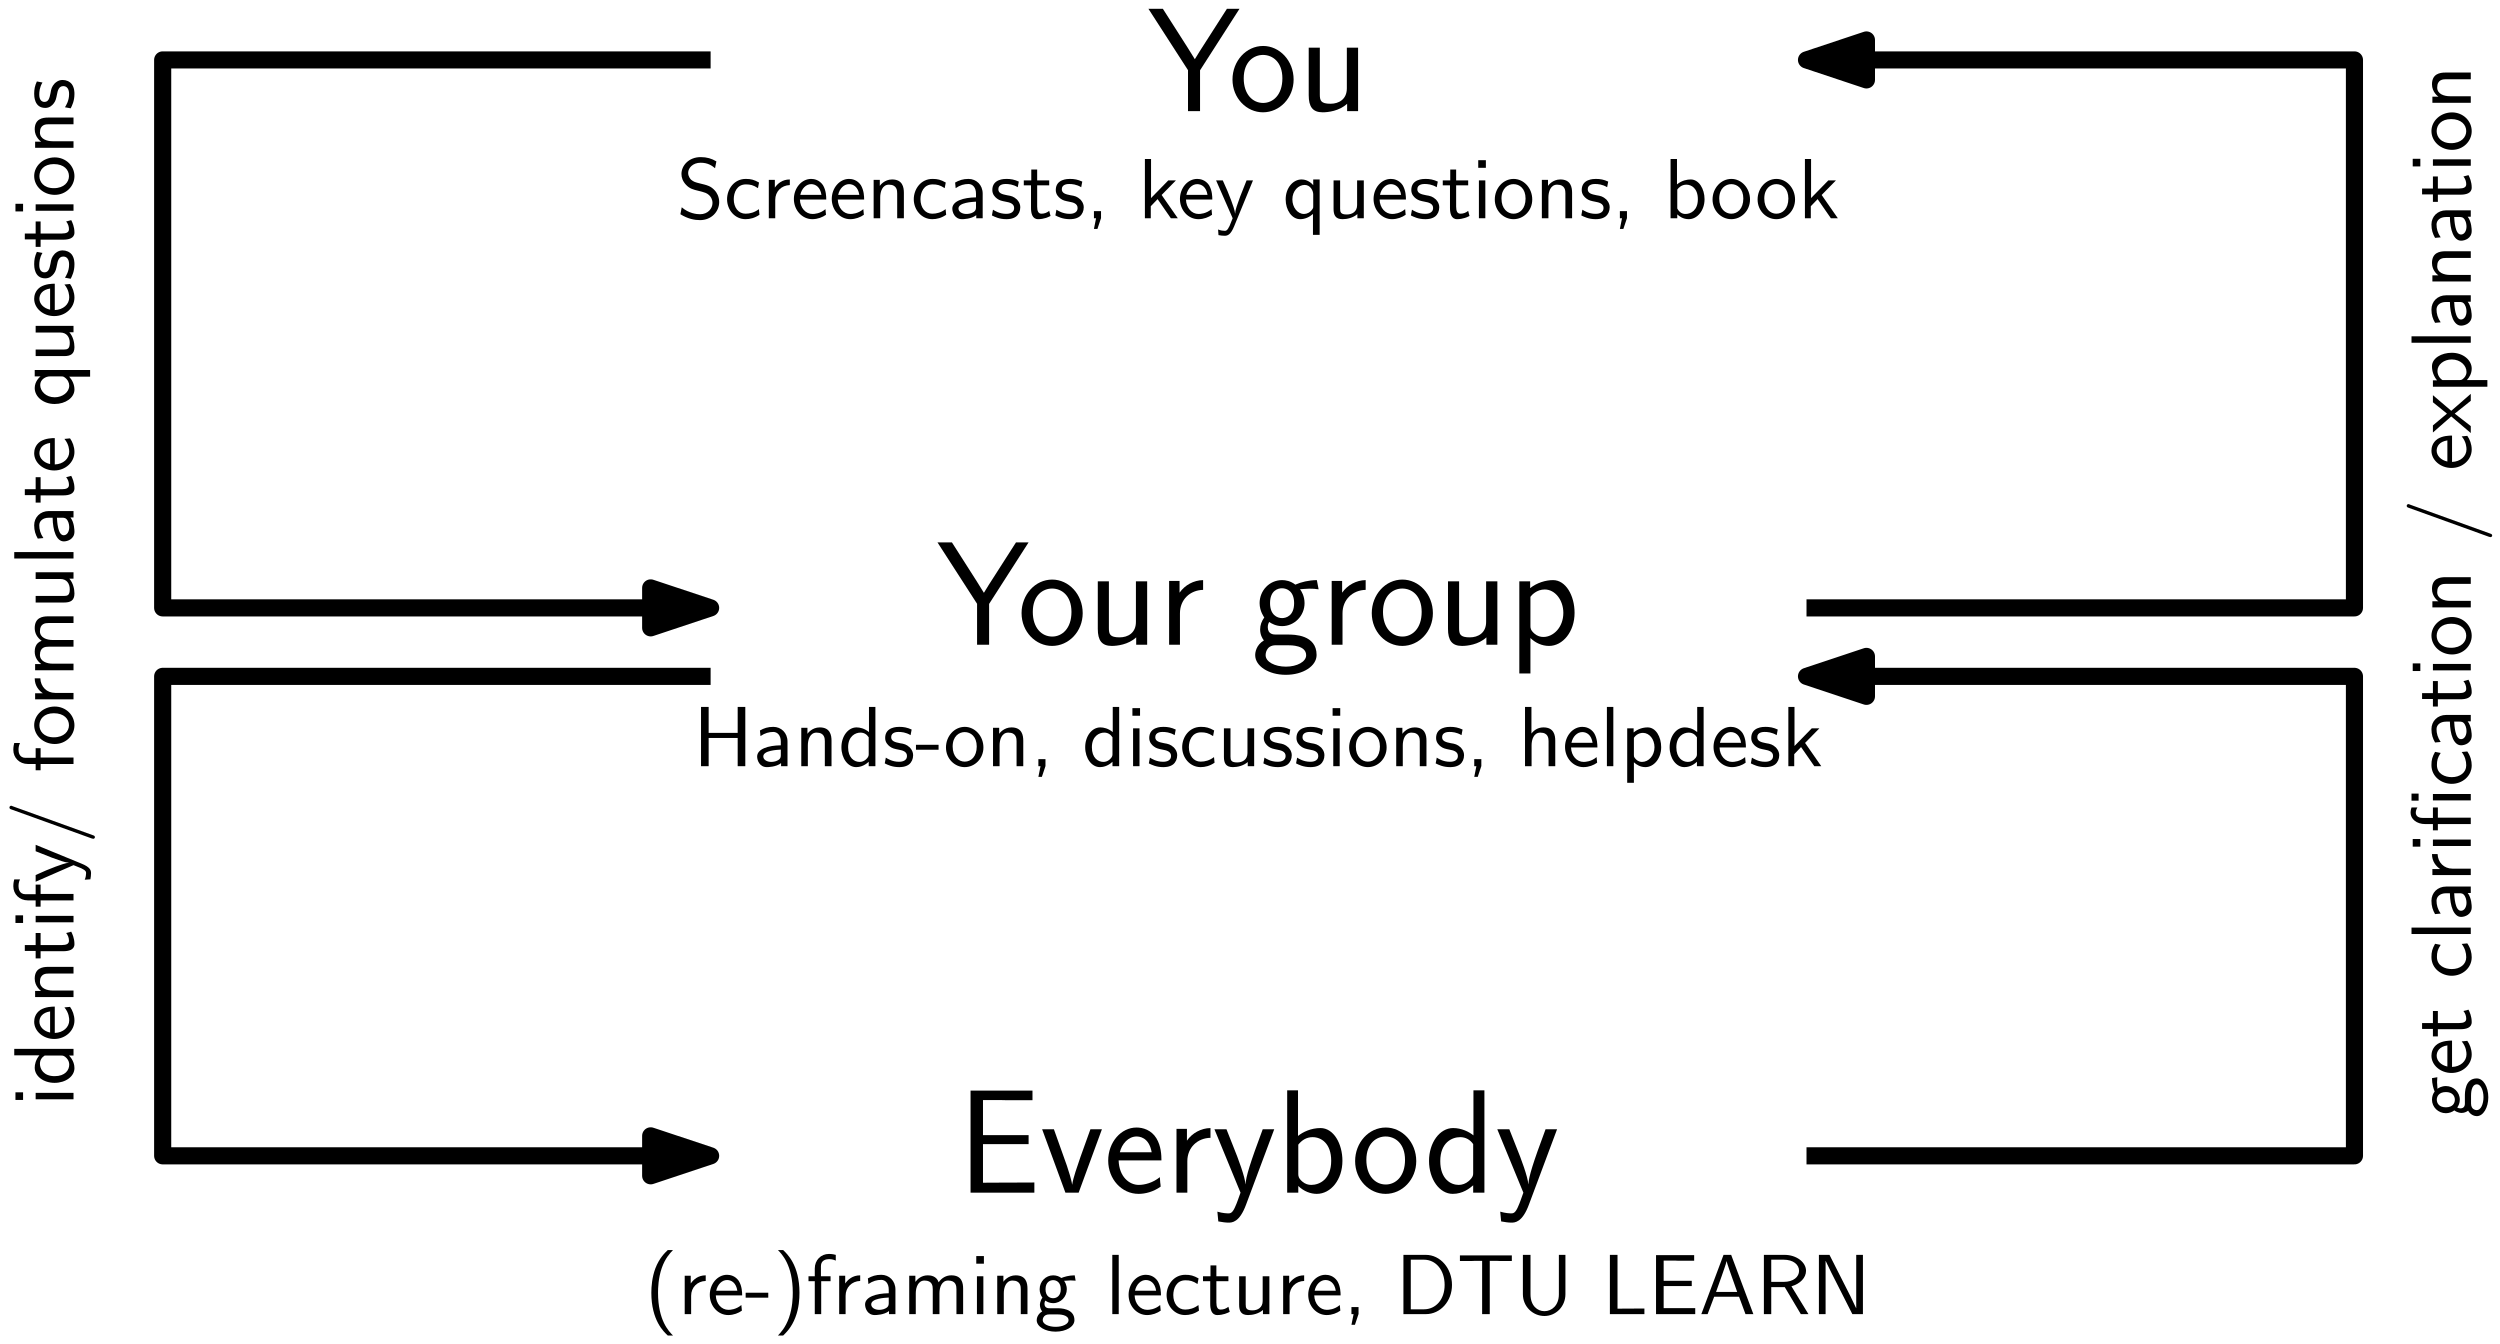 <?xml version="1.0" encoding="UTF-8"?>
<svg xmlns="http://www.w3.org/2000/svg" xmlns:xlink="http://www.w3.org/1999/xlink" width="292pt" height="157pt" viewBox="0 0 292 157" version="1.1">
<defs>
<g>
<symbol overflow="visible" id="glyph0-0">
<path style="stroke:none;" d=""/>
</symbol>
<symbol overflow="visible" id="glyph0-1">
<path style="stroke:none;" d="M 10.688 -11.953 L 9.219 -11.953 L 6.547 -7.781 C 6.344 -7.453 5.75 -6.562 5.469 -6.062 L 4.625 -7.422 L 1.734 -11.953 L 0.047 -11.953 L 4.672 -4.781 L 4.672 0 L 6.078 0 L 6.078 -4.766 Z M 10.688 -11.953 "/>
</symbol>
<symbol overflow="visible" id="glyph0-2">
<path style="stroke:none;" d="M 7.609 -3.688 C 7.609 -5.891 5.969 -7.609 4.047 -7.609 C 2.062 -7.609 0.469 -5.844 0.469 -3.688 C 0.469 -1.5 2.125 0.141 4.031 0.141 C 5.984 0.141 7.609 -1.547 7.609 -3.688 Z M 4.047 -0.953 C 2.828 -0.953 1.781 -1.953 1.781 -3.828 C 1.781 -5.812 3 -6.562 4.031 -6.562 C 5.141 -6.562 6.297 -5.75 6.297 -3.828 C 6.297 -1.875 5.188 -0.953 4.047 -0.953 Z M 4.047 -0.953 "/>
</symbol>
<symbol overflow="visible" id="glyph0-3">
<path style="stroke:none;" d="M 7.047 -7.406 L 5.734 -7.406 L 5.734 -2.656 C 5.734 -1.375 4.797 -0.859 3.828 -0.859 C 2.688 -0.859 2.578 -1.234 2.578 -1.953 L 2.578 -7.406 L 1.281 -7.406 L 1.281 -1.859 C 1.281 -0.516 1.734 0.141 2.922 0.141 C 3.516 0.141 4.844 0 5.766 -0.859 L 5.766 0 L 7.047 0 Z M 7.047 -7.406 "/>
</symbol>
<symbol overflow="visible" id="glyph0-4">
<path style="stroke:none;" d="M 2.562 -3.672 C 2.562 -5.281 3.75 -6.375 5.266 -6.406 L 5.266 -7.547 C 4.172 -7.531 3.141 -6.969 2.516 -6.078 L 2.516 -7.453 L 1.297 -7.453 L 1.297 0 L 2.562 0 Z M 2.562 -3.672 "/>
</symbol>
<symbol overflow="visible" id="glyph0-5">
<path style="stroke:none;" d="M 7.656 -7.547 C 6.688 -7.531 5.844 -7.328 5.141 -7.016 C 4.578 -7.453 4 -7.547 3.594 -7.547 C 2.094 -7.547 0.969 -6.297 0.969 -4.859 C 0.969 -3.922 1.484 -3.219 1.516 -3.188 C 1.203 -2.75 1.031 -2.297 1.031 -1.781 C 1.031 -1.172 1.281 -0.734 1.469 -0.5 C 0.562 0.047 0.453 0.891 0.453 1.219 C 0.453 2.484 2.016 3.516 4.031 3.516 C 6.062 3.516 7.625 2.484 7.625 1.203 C 7.625 -1.172 5 -1.188 4.266 -1.188 L 2.875 -1.188 C 2.625 -1.188 1.922 -1.188 1.922 -2.062 C 1.922 -2.406 2.078 -2.641 2.094 -2.656 C 2.359 -2.469 2.891 -2.172 3.594 -2.172 C 5.031 -2.172 6.219 -3.375 6.219 -4.859 C 6.219 -5.688 5.844 -6.281 5.688 -6.484 L 5.734 -6.484 C 5.781 -6.484 6.516 -6.547 6.766 -6.547 C 7.312 -6.547 7.375 -6.531 7.859 -6.469 Z M 3.594 -3.109 C 3.016 -3.109 2.188 -3.484 2.188 -4.859 C 2.188 -6.359 3.141 -6.594 3.578 -6.594 C 4.172 -6.594 5 -6.234 5 -4.859 C 5 -3.359 4.047 -3.109 3.594 -3.109 Z M 4.25 0.062 C 4.672 0.062 6.406 0.062 6.406 1.234 C 6.406 1.984 5.344 2.562 4.047 2.562 C 2.734 2.562 1.672 2 1.672 1.219 C 1.672 1.141 1.672 0.062 2.859 0.062 Z M 4.25 0.062 "/>
</symbol>
<symbol overflow="visible" id="glyph0-6">
<path style="stroke:none;" d="M 2.594 -0.781 C 3.172 -0.219 3.938 0.141 4.766 0.141 C 6.375 0.141 7.75 -1.516 7.75 -3.719 C 7.75 -5.75 6.719 -7.547 5.234 -7.547 C 4.375 -7.547 3.344 -7.234 2.562 -6.609 L 2.562 -7.406 L 1.297 -7.406 L 1.297 3.359 L 2.594 3.359 Z M 2.594 -5.594 C 2.734 -5.797 3.328 -6.453 4.266 -6.453 C 5.469 -6.453 6.438 -5.219 6.438 -3.719 C 6.438 -2.016 5.266 -0.906 4.109 -0.906 C 3.766 -0.906 3.406 -1 3.062 -1.297 C 2.594 -1.703 2.594 -1.969 2.594 -2.203 Z M 2.594 -5.594 "/>
</symbol>
<symbol overflow="visible" id="glyph0-7">
<path style="stroke:none;" d="M 5.266 -1.172 C 3.891 -1.172 3.266 -1.172 2.969 -1.156 L 2.969 -5.672 L 8.297 -5.672 L 8.297 -6.719 L 2.969 -6.719 L 2.969 -10.812 L 5.188 -10.812 C 5.391 -10.812 5.594 -10.797 5.797 -10.797 L 8.75 -10.797 L 8.75 -11.922 L 1.516 -11.922 L 1.516 0 L 8.969 0 L 8.969 -1.188 Z M 5.266 -1.172 "/>
</symbol>
<symbol overflow="visible" id="glyph0-8">
<path style="stroke:none;" d="M 7.203 -7.406 L 5.859 -7.406 L 4.703 -4.188 C 4.344 -3.141 3.828 -1.688 3.734 -0.953 L 3.719 -0.953 C 3.688 -1.25 3.547 -1.703 3.469 -2.016 C 3.359 -2.391 3.219 -2.844 3.109 -3.156 L 1.594 -7.406 L 0.219 -7.406 L 2.938 0 L 4.484 0 Z M 7.203 -7.406 "/>
</symbol>
<symbol overflow="visible" id="glyph0-9">
<path style="stroke:none;" d="M 6.734 -3.766 C 6.734 -4.344 6.703 -5.438 6.141 -6.359 C 5.547 -7.328 4.562 -7.609 3.828 -7.609 C 2.031 -7.609 0.516 -5.922 0.516 -3.734 C 0.516 -1.594 2.078 0.141 4.062 0.141 C 4.844 0.141 5.781 -0.094 6.641 -0.703 C 6.641 -0.781 6.609 -1.156 6.594 -1.172 C 6.594 -1.203 6.547 -1.734 6.547 -1.812 C 5.719 -1.141 4.766 -0.906 4.078 -0.906 C 2.984 -0.906 1.797 -1.844 1.734 -3.766 Z M 1.875 -4.719 C 2.094 -5.672 2.859 -6.562 3.828 -6.562 C 4.078 -6.562 5.281 -6.531 5.594 -4.719 Z M 1.875 -4.719 "/>
</symbol>
<symbol overflow="visible" id="glyph0-10">
<path style="stroke:none;" d="M 7.203 -7.406 L 5.859 -7.406 C 4.391 -3.469 3.891 -1.859 3.859 -1 L 3.844 -1 C 3.781 -1.844 3.031 -3.906 2.422 -5.391 L 1.625 -7.406 L 0.219 -7.406 L 3.266 0 C 3.078 0.516 2.812 1.297 2.719 1.469 C 2.344 2.422 2.078 2.422 1.812 2.422 C 1.734 2.422 1.188 2.406 0.562 2.219 L 0.672 3.359 C 1.109 3.438 1.531 3.5 1.844 3.5 C 2.266 3.5 3.141 3.5 3.922 1.375 Z M 7.203 -7.406 "/>
</symbol>
<symbol overflow="visible" id="glyph0-11">
<path style="stroke:none;" d="M 2.562 -11.953 L 1.297 -11.953 L 1.297 0 L 2.594 0 L 2.594 -0.781 C 3.25 -0.141 4.047 0.141 4.75 0.141 C 6.406 0.141 7.75 -1.531 7.75 -3.719 C 7.75 -5.719 6.719 -7.547 5.188 -7.547 C 4.094 -7.547 3.141 -7.094 2.562 -6.625 Z M 2.594 -5.609 C 2.984 -6.094 3.516 -6.484 4.266 -6.484 C 5.281 -6.484 6.438 -5.75 6.438 -3.719 C 6.438 -1.547 5.062 -0.906 4.109 -0.906 C 3.766 -0.906 3.406 -1 3.062 -1.297 C 2.594 -1.703 2.594 -1.969 2.594 -2.203 Z M 2.594 -5.609 "/>
</symbol>
<symbol overflow="visible" id="glyph0-12">
<path style="stroke:none;" d="M 7.031 -11.953 L 5.75 -11.953 L 5.75 -6.688 C 5.219 -7.125 4.344 -7.547 3.375 -7.547 C 1.812 -7.547 0.562 -5.844 0.562 -3.703 C 0.562 -1.562 1.797 0.141 3.328 0.141 C 4.516 0.141 5.297 -0.5 5.719 -0.859 L 5.719 0 L 7.031 0 Z M 5.719 -2.312 C 5.719 -2.062 5.719 -1.812 5.188 -1.344 C 4.844 -1.047 4.422 -0.906 4.031 -0.906 C 3.094 -0.906 1.875 -1.594 1.875 -3.688 C 1.875 -5.859 3.25 -6.484 4.203 -6.484 C 4.844 -6.484 5.359 -6.188 5.719 -5.672 Z M 5.719 -2.312 "/>
</symbol>
<symbol overflow="visible" id="glyph1-0">
<path style="stroke:none;" d=""/>
</symbol>
<symbol overflow="visible" id="glyph1-1">
<path style="stroke:none;" d="M 4.641 -6.641 C 4.094 -6.969 3.531 -7.141 2.812 -7.141 C 1.422 -7.141 0.562 -6.156 0.562 -5.172 C 0.562 -4.75 0.703 -4.328 1.094 -3.906 C 1.516 -3.453 1.953 -3.344 2.547 -3.203 C 3.391 -2.984 3.484 -2.953 3.766 -2.719 C 3.969 -2.547 4.188 -2.219 4.188 -1.781 C 4.188 -1.125 3.641 -0.469 2.734 -0.469 C 2.328 -0.469 1.422 -0.562 0.594 -1.281 L 0.438 -0.469 C 1.312 0.078 2.109 0.219 2.734 0.219 C 4.062 0.219 4.969 -0.781 4.969 -1.891 C 4.969 -2.531 4.672 -3.016 4.453 -3.25 C 3.984 -3.75 3.656 -3.844 2.734 -4.062 C 2.156 -4.203 2 -4.25 1.688 -4.5 C 1.625 -4.562 1.344 -4.859 1.344 -5.297 C 1.344 -5.875 1.891 -6.484 2.797 -6.484 C 3.641 -6.484 4.109 -6.156 4.484 -5.844 Z M 4.641 -6.641 "/>
</symbol>
<symbol overflow="visible" id="glyph1-2">
<path style="stroke:none;" d="M 4.094 -4.172 C 3.5 -4.5 3.156 -4.594 2.547 -4.594 C 1.172 -4.594 0.359 -3.391 0.359 -2.219 C 0.359 -0.984 1.266 0.109 2.516 0.109 C 3.047 0.109 3.594 -0.031 4.141 -0.406 L 4.078 -1.062 C 3.562 -0.672 3.031 -0.531 2.516 -0.531 C 1.688 -0.531 1.141 -1.25 1.141 -2.219 C 1.141 -3 1.5 -3.953 2.562 -3.953 C 3.078 -3.953 3.422 -3.875 3.969 -3.516 Z M 4.094 -4.172 "/>
</symbol>
<symbol overflow="visible" id="glyph1-3">
<path style="stroke:none;" d="M 1.562 -2.141 C 1.562 -3.125 2.281 -3.844 3.266 -3.875 L 3.266 -4.531 C 2.375 -4.531 1.828 -4.031 1.516 -3.578 L 1.516 -4.484 L 0.812 -4.484 L 0.812 0 L 1.562 0 Z M 1.562 -2.141 "/>
</symbol>
<symbol overflow="visible" id="glyph1-4">
<path style="stroke:none;" d="M 4.125 -2.188 C 4.125 -2.516 4.109 -3.266 3.734 -3.875 C 3.312 -4.484 2.719 -4.594 2.359 -4.594 C 1.25 -4.594 0.344 -3.531 0.344 -2.25 C 0.344 -0.938 1.312 0.109 2.5 0.109 C 3.125 0.109 3.703 -0.125 4.094 -0.406 L 4.031 -1.062 C 3.406 -0.531 2.734 -0.5 2.516 -0.5 C 1.719 -0.5 1.078 -1.203 1.047 -2.188 Z M 1.094 -2.734 C 1.25 -3.484 1.781 -3.984 2.359 -3.984 C 2.875 -3.984 3.422 -3.656 3.562 -2.734 Z M 1.094 -2.734 "/>
</symbol>
<symbol overflow="visible" id="glyph1-5">
<path style="stroke:none;" d="M 4.344 -2.969 C 4.344 -3.625 4.188 -4.531 2.969 -4.531 C 2.078 -4.531 1.578 -3.859 1.531 -3.781 L 1.531 -4.484 L 0.812 -4.484 L 0.812 0 L 1.578 0 L 1.578 -2.438 C 1.578 -3.094 1.828 -3.922 2.594 -3.922 C 3.547 -3.922 3.562 -3.219 3.562 -2.906 L 3.562 0 L 4.344 0 Z M 4.344 -2.969 "/>
</symbol>
<symbol overflow="visible" id="glyph1-6">
<path style="stroke:none;" d="M 3.984 -2.875 C 3.984 -3.891 3.25 -4.594 2.328 -4.594 C 1.688 -4.594 1.234 -4.438 0.766 -4.172 L 0.828 -3.516 C 1.344 -3.875 1.844 -4 2.328 -4 C 2.797 -4 3.203 -3.609 3.203 -2.875 L 3.203 -2.438 C 1.703 -2.422 0.438 -2 0.438 -1.125 C 0.438 -0.703 0.703 0.109 1.578 0.109 C 1.719 0.109 2.656 0.094 3.234 -0.359 L 3.234 0 L 3.984 0 Z M 3.203 -1.312 C 3.203 -1.125 3.203 -0.875 2.859 -0.688 C 2.578 -0.516 2.188 -0.5 2.078 -0.5 C 1.609 -0.5 1.156 -0.734 1.156 -1.141 C 1.156 -1.844 2.766 -1.906 3.203 -1.938 Z M 3.203 -1.312 "/>
</symbol>
<symbol overflow="visible" id="glyph1-7">
<path style="stroke:none;" d="M 3.422 -4.281 C 2.906 -4.516 2.5 -4.594 1.984 -4.594 C 1.734 -4.594 0.328 -4.594 0.328 -3.297 C 0.328 -2.797 0.625 -2.484 0.875 -2.297 C 1.172 -2.078 1.391 -2.031 1.938 -1.922 C 2.297 -1.859 2.875 -1.734 2.875 -1.203 C 2.875 -0.516 2.094 -0.516 1.938 -0.516 C 1.141 -0.516 0.578 -0.891 0.406 -1 L 0.281 -0.328 C 0.594 -0.172 1.141 0.109 1.953 0.109 C 2.141 0.109 2.688 0.109 3.109 -0.203 C 3.422 -0.453 3.594 -0.844 3.594 -1.281 C 3.594 -1.828 3.219 -2.156 3.203 -2.188 C 2.812 -2.547 2.547 -2.609 2.047 -2.688 C 1.5 -2.797 1.031 -2.906 1.031 -3.391 C 1.031 -4 1.75 -4 1.891 -4 C 2.203 -4 2.734 -3.969 3.297 -3.625 Z M 3.422 -4.281 "/>
</symbol>
<symbol overflow="visible" id="glyph1-8">
<path style="stroke:none;" d="M 1.75 -3.844 L 3.156 -3.844 L 3.156 -4.422 L 1.75 -4.422 L 1.75 -5.688 L 1.062 -5.688 L 1.062 -4.422 L 0.188 -4.422 L 0.188 -3.844 L 1.031 -3.844 L 1.031 -1.188 C 1.031 -0.594 1.172 0.109 1.859 0.109 C 2.547 0.109 3.062 -0.141 3.312 -0.266 L 3.156 -0.859 C 2.891 -0.641 2.578 -0.531 2.25 -0.531 C 1.891 -0.531 1.75 -0.828 1.75 -1.359 Z M 1.75 -3.844 "/>
</symbol>
<symbol overflow="visible" id="glyph1-9">
<path style="stroke:none;" d="M 1.797 -0.016 L 1.797 -0.828 L 0.969 -0.828 L 0.969 0 L 1.219 0 L 0.969 1.25 L 1.375 1.25 Z M 1.797 -0.016 "/>
</symbol>
<symbol overflow="visible" id="glyph1-10">
<path style="stroke:none;" d="M 2.797 -2.719 L 4.469 -4.422 L 3.578 -4.422 L 1.562 -2.359 L 1.562 -6.922 L 0.844 -6.922 L 0.844 0 L 1.531 0 L 1.531 -1.406 L 2.328 -2.234 L 3.875 0 L 4.688 0 Z M 2.797 -2.719 "/>
</symbol>
<symbol overflow="visible" id="glyph1-11">
<path style="stroke:none;" d="M 4.453 -4.422 L 3.703 -4.422 C 2.406 -1.25 2.375 -0.797 2.375 -0.562 L 2.359 -0.562 C 2.297 -1.234 1.5 -3.094 1.469 -3.188 L 0.922 -4.422 L 0.141 -4.422 L 2.078 0 C 1.953 0.312 1.75 0.812 1.719 0.891 C 1.453 1.469 1.281 1.469 1.141 1.469 C 0.984 1.469 0.672 1.438 0.375 1.312 L 0.422 1.969 C 0.641 2.016 0.922 2.047 1.141 2.047 C 1.5 2.047 1.859 1.922 2.266 0.906 Z M 4.453 -4.422 "/>
</symbol>
<symbol overflow="visible" id="glyph1-12">
<path style="stroke:none;" d="M 4.328 -4.531 L 3.578 -4.531 L 3.578 -3.859 C 3.484 -3.984 2.984 -4.531 2.219 -4.531 C 1.219 -4.531 0.359 -3.547 0.359 -2.203 C 0.359 -0.938 1.094 0.109 2.047 0.109 C 2.609 0.109 3.125 -0.125 3.547 -0.5 L 3.547 1.938 L 4.328 1.938 Z M 3.578 -1.391 C 3.578 -1.219 3.578 -1.203 3.484 -1.062 C 3.219 -0.672 2.844 -0.5 2.5 -0.5 C 1.734 -0.5 1.141 -1.281 1.141 -2.203 C 1.141 -3.219 1.859 -3.891 2.578 -3.891 C 3.266 -3.891 3.578 -3.188 3.578 -2.797 Z M 3.578 -1.391 "/>
</symbol>
<symbol overflow="visible" id="glyph1-13">
<path style="stroke:none;" d="M 4.344 -4.422 L 3.562 -4.422 L 3.562 -1.531 C 3.562 -0.781 3 -0.438 2.359 -0.438 C 1.656 -0.438 1.578 -0.703 1.578 -1.125 L 1.578 -4.422 L 0.812 -4.422 L 0.812 -1.094 C 0.812 -0.375 1.031 0.109 1.859 0.109 C 2.391 0.109 3.094 -0.047 3.594 -0.484 L 3.594 0 L 4.344 0 Z M 4.344 -4.422 "/>
</symbol>
<symbol overflow="visible" id="glyph1-14">
<path style="stroke:none;" d="M 1.625 -6.781 L 0.734 -6.781 L 0.734 -5.891 L 1.625 -5.891 Z M 1.562 -4.422 L 0.812 -4.422 L 0.812 0 L 1.562 0 Z M 1.562 -4.422 "/>
</symbol>
<symbol overflow="visible" id="glyph1-15">
<path style="stroke:none;" d="M 4.672 -2.188 C 4.672 -3.531 3.672 -4.594 2.5 -4.594 C 1.266 -4.594 0.297 -3.5 0.297 -2.188 C 0.297 -0.875 1.312 0.109 2.484 0.109 C 3.672 0.109 4.672 -0.891 4.672 -2.188 Z M 2.484 -0.531 C 1.797 -0.531 1.078 -1.094 1.078 -2.297 C 1.078 -3.5 1.828 -3.984 2.484 -3.984 C 3.188 -3.984 3.891 -3.469 3.891 -2.297 C 3.891 -1.109 3.219 -0.531 2.484 -0.531 Z M 2.484 -0.531 "/>
</symbol>
<symbol overflow="visible" id="glyph1-16">
<path style="stroke:none;" d="M 1.562 -6.922 L 0.812 -6.922 L 0.812 0 L 1.594 0 L 1.594 -0.453 C 1.828 -0.234 2.266 0.109 2.938 0.109 C 3.922 0.109 4.781 -0.891 4.781 -2.219 C 4.781 -3.453 4.109 -4.531 3.172 -4.531 C 2.781 -4.531 2.156 -4.438 1.562 -3.953 Z M 1.594 -3.344 C 1.75 -3.578 2.109 -3.922 2.656 -3.922 C 3.25 -3.922 4 -3.5 4 -2.219 C 4 -0.922 3.172 -0.5 2.562 -0.5 C 2.172 -0.5 1.844 -0.672 1.594 -1.141 Z M 1.594 -3.344 "/>
</symbol>
<symbol overflow="visible" id="glyph1-17">
<path style="stroke:none;" d="M 6.109 -6.922 L 5.219 -6.922 L 5.219 -3.891 L 1.828 -3.891 L 1.828 -6.922 L 0.938 -6.922 L 0.938 0 L 1.828 0 L 1.828 -3.297 L 5.219 -3.297 L 5.219 0 L 6.109 0 Z M 6.109 -6.922 "/>
</symbol>
<symbol overflow="visible" id="glyph1-18">
<path style="stroke:none;" d="M 4.328 -6.922 L 3.578 -6.922 L 3.578 -3.984 C 3.047 -4.422 2.5 -4.531 2.125 -4.531 C 1.141 -4.531 0.359 -3.5 0.359 -2.219 C 0.359 -0.906 1.125 0.109 2.078 0.109 C 2.406 0.109 2.984 0.016 3.547 -0.516 L 3.547 0 L 4.328 0 Z M 3.547 -1.391 C 3.547 -1.25 3.531 -1.062 3.219 -0.781 C 2.984 -0.578 2.734 -0.5 2.484 -0.5 C 1.859 -0.5 1.141 -0.969 1.141 -2.203 C 1.141 -3.516 2 -3.922 2.578 -3.922 C 3.031 -3.922 3.328 -3.703 3.547 -3.375 Z M 3.547 -1.391 "/>
</symbol>
<symbol overflow="visible" id="glyph1-19">
<path style="stroke:none;" d="M 2.75 -1.922 L 2.75 -2.5 L 0.109 -2.5 L 0.109 -1.922 Z M 2.75 -1.922 "/>
</symbol>
<symbol overflow="visible" id="glyph1-20">
<path style="stroke:none;" d="M 4.344 -2.969 C 4.344 -3.625 4.188 -4.531 2.969 -4.531 C 2.359 -4.531 1.875 -4.234 1.562 -3.812 L 1.562 -6.922 L 0.812 -6.922 L 0.812 0 L 1.578 0 L 1.578 -2.438 C 1.578 -3.094 1.828 -3.922 2.594 -3.922 C 3.547 -3.922 3.562 -3.219 3.562 -2.906 L 3.562 0 L 4.344 0 Z M 4.344 -2.969 "/>
</symbol>
<symbol overflow="visible" id="glyph1-21">
<path style="stroke:none;" d="M 1.562 -6.922 L 0.812 -6.922 L 0.812 0 L 1.562 0 Z M 1.562 -6.922 "/>
</symbol>
<symbol overflow="visible" id="glyph1-22">
<path style="stroke:none;" d="M 1.594 -0.453 C 1.906 -0.172 2.344 0.109 2.938 0.109 C 3.906 0.109 4.781 -0.875 4.781 -2.219 C 4.781 -3.422 4.156 -4.531 3.203 -4.531 C 2.609 -4.531 2.031 -4.328 1.562 -3.938 L 1.562 -4.422 L 0.812 -4.422 L 0.812 1.938 L 1.594 1.938 Z M 1.594 -3.312 C 1.828 -3.672 2.219 -3.891 2.656 -3.891 C 3.406 -3.891 4 -3.141 4 -2.219 C 4 -1.203 3.297 -0.5 2.547 -0.5 C 2.156 -0.5 1.891 -0.703 1.688 -0.969 C 1.594 -1.109 1.594 -1.141 1.594 -1.312 Z M 1.594 -3.312 "/>
</symbol>
<symbol overflow="visible" id="glyph2-0">
<path style="stroke:none;" d=""/>
</symbol>
<symbol overflow="visible" id="glyph2-1">
<path style="stroke:none;" d="M 2.703 -7.484 C 2.375 -7.172 1.719 -6.562 1.25 -5.344 C 0.859 -4.281 0.781 -3.219 0.781 -2.5 C 0.781 0.734 2.219 2.047 2.703 2.5 L 3.312 2.5 C 2.828 2.016 1.562 0.734 1.562 -2.5 C 1.562 -3.047 1.594 -4.219 2 -5.391 C 2.406 -6.547 2.984 -7.141 3.312 -7.484 Z M 2.703 -7.484 "/>
</symbol>
<symbol overflow="visible" id="glyph2-2">
<path style="stroke:none;" d="M 1.562 -2.141 C 1.562 -3.125 2.281 -3.844 3.266 -3.875 L 3.266 -4.531 C 2.375 -4.531 1.828 -4.031 1.516 -3.578 L 1.516 -4.484 L 0.812 -4.484 L 0.812 0 L 1.562 0 Z M 1.562 -2.141 "/>
</symbol>
<symbol overflow="visible" id="glyph2-3">
<path style="stroke:none;" d="M 4.125 -2.188 C 4.125 -2.516 4.109 -3.266 3.734 -3.875 C 3.312 -4.484 2.719 -4.594 2.359 -4.594 C 1.25 -4.594 0.344 -3.531 0.344 -2.25 C 0.344 -0.938 1.312 0.109 2.5 0.109 C 3.125 0.109 3.703 -0.125 4.094 -0.406 L 4.031 -1.062 C 3.406 -0.531 2.734 -0.5 2.516 -0.5 C 1.719 -0.5 1.078 -1.203 1.047 -2.188 Z M 1.094 -2.734 C 1.25 -3.484 1.781 -3.984 2.359 -3.984 C 2.875 -3.984 3.422 -3.656 3.562 -2.734 Z M 1.094 -2.734 "/>
</symbol>
<symbol overflow="visible" id="glyph2-4">
<path style="stroke:none;" d="M 2.75 -1.922 L 2.75 -2.5 L 0.109 -2.5 L 0.109 -1.922 Z M 2.75 -1.922 "/>
</symbol>
<symbol overflow="visible" id="glyph2-5">
<path style="stroke:none;" d="M 1.172 2.5 C 1.484 2.188 2.156 1.578 2.609 0.359 C 3.016 -0.703 3.078 -1.766 3.078 -2.5 C 3.078 -5.719 1.641 -7.031 1.172 -7.484 L 0.562 -7.484 C 1.031 -7 2.297 -5.719 2.297 -2.5 C 2.297 -1.938 2.266 -0.766 1.859 0.406 C 1.453 1.562 0.891 2.156 0.562 2.5 Z M 1.172 2.5 "/>
</symbol>
<symbol overflow="visible" id="glyph2-6">
<path style="stroke:none;" d="M 1.75 -3.844 L 2.844 -3.844 L 2.844 -4.422 L 1.719 -4.422 L 1.719 -5.609 C 1.719 -6.344 2.391 -6.422 2.656 -6.422 C 2.844 -6.422 3.125 -6.406 3.453 -6.25 L 3.453 -6.922 C 3.344 -6.953 3.031 -7.031 2.656 -7.031 C 1.719 -7.031 1 -6.312 1 -5.328 L 1 -4.422 L 0.266 -4.422 L 0.266 -3.844 L 1 -3.844 L 1 0 L 1.75 0 Z M 1.75 -3.844 "/>
</symbol>
<symbol overflow="visible" id="glyph2-7">
<path style="stroke:none;" d="M 3.984 -2.875 C 3.984 -3.891 3.25 -4.594 2.328 -4.594 C 1.688 -4.594 1.234 -4.438 0.766 -4.172 L 0.828 -3.516 C 1.344 -3.875 1.844 -4 2.328 -4 C 2.797 -4 3.203 -3.609 3.203 -2.875 L 3.203 -2.438 C 1.703 -2.422 0.438 -2 0.438 -1.125 C 0.438 -0.703 0.703 0.109 1.578 0.109 C 1.719 0.109 2.656 0.094 3.234 -0.359 L 3.234 0 L 3.984 0 Z M 3.203 -1.312 C 3.203 -1.125 3.203 -0.875 2.859 -0.688 C 2.578 -0.516 2.188 -0.5 2.078 -0.5 C 1.609 -0.5 1.156 -0.734 1.156 -1.141 C 1.156 -1.844 2.766 -1.906 3.203 -1.938 Z M 3.203 -1.312 "/>
</symbol>
<symbol overflow="visible" id="glyph2-8">
<path style="stroke:none;" d="M 7.109 -2.969 C 7.109 -3.641 6.953 -4.531 5.734 -4.531 C 5.141 -4.531 4.625 -4.25 4.25 -3.719 C 4 -4.469 3.297 -4.531 2.984 -4.531 C 2.266 -4.531 1.797 -4.125 1.531 -3.766 L 1.531 -4.484 L 0.812 -4.484 L 0.812 0 L 1.578 0 L 1.578 -2.438 C 1.578 -3.125 1.859 -3.922 2.594 -3.922 C 3.516 -3.922 3.562 -3.281 3.562 -2.906 L 3.562 0 L 4.344 0 L 4.344 -2.438 C 4.344 -3.125 4.609 -3.922 5.359 -3.922 C 6.281 -3.922 6.328 -3.281 6.328 -2.906 L 6.328 0 L 7.109 0 Z M 7.109 -2.969 "/>
</symbol>
<symbol overflow="visible" id="glyph2-9">
<path style="stroke:none;" d="M 1.625 -6.781 L 0.734 -6.781 L 0.734 -5.891 L 1.625 -5.891 Z M 1.562 -4.422 L 0.812 -4.422 L 0.812 0 L 1.562 0 Z M 1.562 -4.422 "/>
</symbol>
<symbol overflow="visible" id="glyph2-10">
<path style="stroke:none;" d="M 4.344 -2.969 C 4.344 -3.625 4.188 -4.531 2.969 -4.531 C 2.078 -4.531 1.578 -3.859 1.531 -3.781 L 1.531 -4.484 L 0.812 -4.484 L 0.812 0 L 1.578 0 L 1.578 -2.438 C 1.578 -3.094 1.828 -3.922 2.594 -3.922 C 3.547 -3.922 3.562 -3.219 3.562 -2.906 L 3.562 0 L 4.344 0 Z M 4.344 -2.969 "/>
</symbol>
<symbol overflow="visible" id="glyph2-11">
<path style="stroke:none;" d="M 3.516 -3.891 C 3.734 -3.891 4 -3.938 4.25 -3.938 C 4.422 -3.938 4.812 -3.906 4.828 -3.906 L 4.719 -4.531 C 4.031 -4.531 3.453 -4.344 3.156 -4.219 C 2.938 -4.391 2.609 -4.531 2.203 -4.531 C 1.344 -4.531 0.625 -3.812 0.625 -2.906 C 0.625 -2.547 0.75 -2.188 0.953 -1.922 C 0.656 -1.516 0.656 -1.125 0.656 -1.078 C 0.656 -0.812 0.75 -0.531 0.922 -0.312 C 0.406 -0.016 0.281 0.453 0.281 0.703 C 0.281 1.453 1.266 2.047 2.484 2.047 C 3.703 2.047 4.688 1.469 4.688 0.703 C 4.688 -0.688 3.031 -0.688 2.641 -0.688 L 1.766 -0.688 C 1.641 -0.688 1.188 -0.688 1.188 -1.219 C 1.188 -1.328 1.219 -1.484 1.297 -1.578 C 1.5 -1.422 1.828 -1.281 2.203 -1.281 C 3.094 -1.281 3.797 -2.031 3.797 -2.906 C 3.797 -3.391 3.578 -3.766 3.469 -3.906 Z M 2.203 -1.859 C 1.828 -1.859 1.312 -2.078 1.312 -2.906 C 1.312 -3.734 1.828 -3.969 2.203 -3.969 C 2.625 -3.969 3.094 -3.688 3.094 -2.906 C 3.094 -2.141 2.625 -1.859 2.203 -1.859 Z M 2.656 0.031 C 2.875 0.031 4 0.031 4 0.719 C 4 1.156 3.312 1.484 2.5 1.484 C 1.688 1.484 0.984 1.172 0.984 0.703 C 0.984 0.672 0.984 0.031 1.75 0.031 Z M 2.656 0.031 "/>
</symbol>
<symbol overflow="visible" id="glyph2-12">
<path style="stroke:none;" d="M 1.562 -6.922 L 0.812 -6.922 L 0.812 0 L 1.562 0 Z M 1.562 -6.922 "/>
</symbol>
<symbol overflow="visible" id="glyph2-13">
<path style="stroke:none;" d="M 4.094 -4.172 C 3.5 -4.5 3.156 -4.594 2.547 -4.594 C 1.172 -4.594 0.359 -3.391 0.359 -2.219 C 0.359 -0.984 1.266 0.109 2.516 0.109 C 3.047 0.109 3.594 -0.031 4.141 -0.406 L 4.078 -1.062 C 3.562 -0.672 3.031 -0.531 2.516 -0.531 C 1.688 -0.531 1.141 -1.25 1.141 -2.219 C 1.141 -3 1.5 -3.953 2.562 -3.953 C 3.078 -3.953 3.422 -3.875 3.969 -3.516 Z M 4.094 -4.172 "/>
</symbol>
<symbol overflow="visible" id="glyph2-14">
<path style="stroke:none;" d="M 1.75 -3.844 L 3.156 -3.844 L 3.156 -4.422 L 1.75 -4.422 L 1.75 -5.688 L 1.062 -5.688 L 1.062 -4.422 L 0.188 -4.422 L 0.188 -3.844 L 1.031 -3.844 L 1.031 -1.188 C 1.031 -0.594 1.172 0.109 1.859 0.109 C 2.547 0.109 3.062 -0.141 3.312 -0.266 L 3.156 -0.859 C 2.891 -0.641 2.578 -0.531 2.25 -0.531 C 1.891 -0.531 1.75 -0.828 1.75 -1.359 Z M 1.75 -3.844 "/>
</symbol>
<symbol overflow="visible" id="glyph2-15">
<path style="stroke:none;" d="M 4.344 -4.422 L 3.562 -4.422 L 3.562 -1.531 C 3.562 -0.781 3 -0.438 2.359 -0.438 C 1.656 -0.438 1.578 -0.703 1.578 -1.125 L 1.578 -4.422 L 0.812 -4.422 L 0.812 -1.094 C 0.812 -0.375 1.031 0.109 1.859 0.109 C 2.391 0.109 3.094 -0.047 3.594 -0.484 L 3.594 0 L 4.344 0 Z M 4.344 -4.422 "/>
</symbol>
<symbol overflow="visible" id="glyph2-16">
<path style="stroke:none;" d="M 1.797 -0.016 L 1.797 -0.828 L 0.969 -0.828 L 0.969 0 L 1.219 0 L 0.969 1.25 L 1.375 1.25 Z M 1.797 -0.016 "/>
</symbol>
<symbol overflow="visible" id="glyph2-17">
<path style="stroke:none;" d="M 0.953 -6.922 L 0.953 0 L 3.578 0 C 5.281 0 6.625 -1.516 6.625 -3.406 C 6.625 -5.328 5.281 -6.922 3.562 -6.922 Z M 1.812 -0.562 L 1.812 -6.359 L 3.344 -6.359 C 4.734 -6.359 5.766 -5.156 5.766 -3.406 C 5.766 -1.703 4.734 -0.562 3.344 -0.562 Z M 1.812 -0.562 "/>
</symbol>
<symbol overflow="visible" id="glyph2-18">
<path style="stroke:none;" d="M 3.844 -6.219 L 4.719 -6.219 C 4.844 -6.219 4.969 -6.203 5.078 -6.203 L 6.422 -6.203 L 6.422 -6.859 L 0.359 -6.859 L 0.359 -6.203 L 1.688 -6.203 C 1.812 -6.203 1.938 -6.219 2.047 -6.219 L 2.953 -6.219 L 2.953 0 L 3.844 0 Z M 3.844 -6.219 "/>
</symbol>
<symbol overflow="visible" id="glyph2-19">
<path style="stroke:none;" d="M 5.906 -6.922 L 5.141 -6.922 L 5.141 -2.312 C 5.141 -1 4.297 -0.344 3.453 -0.344 C 2.641 -0.344 1.828 -0.969 1.828 -2.312 L 1.828 -6.922 L 0.938 -6.922 L 0.938 -2.328 C 0.938 -0.875 2.109 0.219 3.453 0.219 C 4.781 0.219 5.906 -0.875 5.906 -2.328 Z M 5.906 -6.922 "/>
</symbol>
<symbol overflow="visible" id="glyph2-20">
<path style="stroke:none;" d="M 1.828 -6.922 L 0.938 -6.922 L 0.938 0 L 4.969 0 L 4.969 -0.656 C 4.094 -0.641 3.203 -0.641 2.312 -0.641 L 1.828 -0.641 Z M 1.828 -6.922 "/>
</symbol>
<symbol overflow="visible" id="glyph2-21">
<path style="stroke:none;" d="M 5.109 -3.281 L 5.109 -3.891 L 1.828 -3.891 L 1.828 -6.25 L 3.203 -6.25 C 3.312 -6.25 3.438 -6.234 3.562 -6.234 L 5.391 -6.234 L 5.391 -6.891 L 0.938 -6.891 L 0.938 0 L 5.516 0 L 5.516 -0.703 L 4.266 -0.703 C 4.141 -0.703 4.031 -0.703 3.906 -0.703 L 1.828 -0.703 L 1.828 -3.281 Z M 5.109 -3.281 "/>
</symbol>
<symbol overflow="visible" id="glyph2-22">
<path style="stroke:none;" d="M 3.766 -6.922 L 2.875 -6.922 L 0.281 0 L 1.016 0 L 1.781 -2.031 L 4.688 -2.031 L 5.438 0 L 6.359 0 Z M 4.469 -2.594 L 2 -2.594 L 2.641 -4.391 C 2.844 -4.984 3.156 -5.828 3.234 -6.203 C 3.266 -6.062 3.328 -5.812 3.562 -5.156 Z M 4.469 -2.594 "/>
</symbol>
<symbol overflow="visible" id="glyph2-23">
<path style="stroke:none;" d="M 4.172 -3.25 C 5.203 -3.547 5.875 -4.25 5.875 -5.062 C 5.875 -6.047 4.781 -6.922 3.359 -6.922 L 0.953 -6.922 L 0.953 0 L 1.812 0 L 1.812 -3.156 L 3.391 -3.156 L 5.266 0 L 6.156 0 Z M 1.812 -3.766 L 1.812 -6.359 L 3.25 -6.359 C 4.406 -6.359 5.062 -5.766 5.062 -5.062 C 5.062 -4.359 4.422 -3.766 3.25 -3.766 Z M 1.812 -3.766 "/>
</symbol>
<symbol overflow="visible" id="glyph2-24">
<path style="stroke:none;" d="M 2.188 -6.922 L 0.953 -6.922 L 0.953 0 L 1.734 0 L 1.734 -6.203 L 1.75 -6.203 C 1.938 -5.797 2.359 -4.953 2.406 -4.844 L 4.859 0 L 6.094 0 L 6.094 -6.922 L 5.312 -6.922 L 5.312 -0.703 L 5.297 -0.703 C 5.109 -1.109 4.688 -1.969 4.641 -2.078 Z M 2.188 -6.922 "/>
</symbol>
<symbol overflow="visible" id="glyph3-0">
<path style="stroke:none;" d=""/>
</symbol>
<symbol overflow="visible" id="glyph3-1">
<path style="stroke:none;" d="M -6.781 -1.625 L -6.781 -0.734 L -5.891 -0.734 L -5.891 -1.625 Z M -4.422 -1.562 L -4.422 -0.812 L 0 -0.812 L 0 -1.562 Z M -4.422 -1.562 "/>
</symbol>
<symbol overflow="visible" id="glyph3-2">
<path style="stroke:none;" d="M -6.922 -4.328 L -6.922 -3.578 L -3.984 -3.578 C -4.422 -3.047 -4.531 -2.5 -4.531 -2.125 C -4.531 -1.141 -3.5 -0.359 -2.219 -0.359 C -0.906 -0.359 0.109 -1.125 0.109 -2.078 C 0.109 -2.406 0.016 -2.984 -0.516 -3.547 L 0 -3.547 L 0 -4.328 Z M -1.391 -3.547 C -1.25 -3.547 -1.062 -3.531 -0.781 -3.219 C -0.578 -2.984 -0.5 -2.734 -0.5 -2.484 C -0.5 -1.859 -0.969 -1.141 -2.203 -1.141 C -3.516 -1.141 -3.922 -2 -3.922 -2.578 C -3.922 -3.031 -3.703 -3.328 -3.375 -3.547 Z M -1.391 -3.547 "/>
</symbol>
<symbol overflow="visible" id="glyph3-3">
<path style="stroke:none;" d="M -2.188 -4.125 C -2.516 -4.125 -3.266 -4.109 -3.875 -3.734 C -4.484 -3.312 -4.594 -2.719 -4.594 -2.359 C -4.594 -1.25 -3.531 -0.344 -2.25 -0.344 C -0.938 -0.344 0.109 -1.312 0.109 -2.5 C 0.109 -3.125 -0.125 -3.703 -0.406 -4.094 L -1.062 -4.031 C -0.531 -3.406 -0.5 -2.734 -0.5 -2.516 C -0.5 -1.719 -1.203 -1.078 -2.188 -1.047 Z M -2.734 -1.094 C -3.484 -1.25 -3.984 -1.781 -3.984 -2.359 C -3.984 -2.875 -3.656 -3.422 -2.734 -3.562 Z M -2.734 -1.094 "/>
</symbol>
<symbol overflow="visible" id="glyph3-4">
<path style="stroke:none;" d="M -2.969 -4.344 C -3.625 -4.344 -4.531 -4.188 -4.531 -2.969 C -4.531 -2.078 -3.859 -1.578 -3.781 -1.531 L -4.484 -1.531 L -4.484 -0.812 L 0 -0.812 L 0 -1.578 L -2.438 -1.578 C -3.094 -1.578 -3.922 -1.828 -3.922 -2.594 C -3.922 -3.547 -3.219 -3.562 -2.906 -3.562 L 0 -3.562 L 0 -4.344 Z M -2.969 -4.344 "/>
</symbol>
<symbol overflow="visible" id="glyph3-5">
<path style="stroke:none;" d="M -3.844 -1.75 L -3.844 -3.156 L -4.422 -3.156 L -4.422 -1.75 L -5.688 -1.75 L -5.688 -1.062 L -4.422 -1.062 L -4.422 -0.188 L -3.844 -0.188 L -3.844 -1.031 L -1.188 -1.031 C -0.594 -1.031 0.109 -1.172 0.109 -1.859 C 0.109 -2.547 -0.141 -3.062 -0.266 -3.312 L -0.859 -3.156 C -0.641 -2.891 -0.531 -2.578 -0.531 -2.25 C -0.531 -1.891 -0.828 -1.75 -1.359 -1.75 Z M -3.844 -1.75 "/>
</symbol>
<symbol overflow="visible" id="glyph3-6">
<path style="stroke:none;" d="M -3.844 -1.75 L -3.844 -2.844 L -4.422 -2.844 L -4.422 -1.719 L -5.609 -1.719 C -6.344 -1.719 -6.422 -2.391 -6.422 -2.656 C -6.422 -2.844 -6.406 -3.125 -6.25 -3.453 L -6.922 -3.453 C -6.953 -3.344 -7.031 -3.031 -7.031 -2.656 C -7.031 -1.719 -6.312 -1 -5.328 -1 L -4.422 -1 L -4.422 -0.266 L -3.844 -0.266 L -3.844 -1 L 0 -1 L 0 -1.75 Z M -3.844 -1.75 "/>
</symbol>
<symbol overflow="visible" id="glyph3-7">
<path style="stroke:none;" d="M -4.422 -4.453 L -4.422 -3.703 C -1.25 -2.406 -0.797 -2.375 -0.562 -2.375 L -0.562 -2.359 C -1.234 -2.297 -3.094 -1.5 -3.188 -1.469 L -4.422 -0.922 L -4.422 -0.141 L 0 -2.078 C 0.312 -1.953 0.812 -1.75 0.891 -1.719 C 1.469 -1.453 1.469 -1.281 1.469 -1.141 C 1.469 -0.984 1.438 -0.672 1.312 -0.375 L 1.969 -0.422 C 2.016 -0.641 2.047 -0.922 2.047 -1.141 C 2.047 -1.5 1.922 -1.859 0.906 -2.266 Z M -4.422 -4.453 "/>
</symbol>
<symbol overflow="visible" id="glyph3-8">
<path style="stroke:none;" d="M -7.094 -4.359 C -7.234 -4.422 -7.25 -4.422 -7.281 -4.422 C -7.391 -4.422 -7.484 -4.328 -7.484 -4.219 C -7.484 -4.078 -7.375 -4.031 -7.281 -4 L 2.109 -0.609 C 2.25 -0.562 2.266 -0.562 2.297 -0.562 C 2.406 -0.562 2.5 -0.641 2.5 -0.75 C 2.5 -0.891 2.391 -0.938 2.297 -0.969 Z M -7.094 -4.359 "/>
</symbol>
<symbol overflow="visible" id="glyph3-9">
<path style="stroke:none;" d="M -2.188 -4.672 C -3.531 -4.672 -4.594 -3.672 -4.594 -2.5 C -4.594 -1.266 -3.5 -0.297 -2.188 -0.297 C -0.875 -0.297 0.109 -1.312 0.109 -2.484 C 0.109 -3.672 -0.891 -4.672 -2.188 -4.672 Z M -0.531 -2.484 C -0.531 -1.797 -1.094 -1.078 -2.297 -1.078 C -3.5 -1.078 -3.984 -1.828 -3.984 -2.484 C -3.984 -3.188 -3.469 -3.891 -2.297 -3.891 C -1.109 -3.891 -0.531 -3.219 -0.531 -2.484 Z M -0.531 -2.484 "/>
</symbol>
<symbol overflow="visible" id="glyph3-10">
<path style="stroke:none;" d="M -2.141 -1.562 C -3.125 -1.562 -3.844 -2.281 -3.875 -3.266 L -4.531 -3.266 C -4.531 -2.375 -4.031 -1.828 -3.578 -1.516 L -4.484 -1.516 L -4.484 -0.812 L 0 -0.812 L 0 -1.562 Z M -2.141 -1.562 "/>
</symbol>
<symbol overflow="visible" id="glyph3-11">
<path style="stroke:none;" d="M -2.969 -7.109 C -3.641 -7.109 -4.531 -6.953 -4.531 -5.734 C -4.531 -5.141 -4.25 -4.625 -3.719 -4.25 C -4.469 -4 -4.531 -3.297 -4.531 -2.984 C -4.531 -2.266 -4.125 -1.797 -3.766 -1.531 L -4.484 -1.531 L -4.484 -0.812 L 0 -0.812 L 0 -1.578 L -2.438 -1.578 C -3.125 -1.578 -3.922 -1.859 -3.922 -2.594 C -3.922 -3.516 -3.281 -3.562 -2.906 -3.562 L 0 -3.562 L 0 -4.344 L -2.438 -4.344 C -3.125 -4.344 -3.922 -4.609 -3.922 -5.359 C -3.922 -6.281 -3.281 -6.328 -2.906 -6.328 L 0 -6.328 L 0 -7.109 Z M -2.969 -7.109 "/>
</symbol>
<symbol overflow="visible" id="glyph3-12">
<path style="stroke:none;" d="M -4.422 -4.344 L -4.422 -3.562 L -1.531 -3.562 C -0.781 -3.562 -0.438 -3 -0.438 -2.359 C -0.438 -1.656 -0.703 -1.578 -1.125 -1.578 L -4.422 -1.578 L -4.422 -0.812 L -1.094 -0.812 C -0.375 -0.812 0.109 -1.031 0.109 -1.859 C 0.109 -2.391 -0.047 -3.094 -0.484 -3.594 L 0 -3.594 L 0 -4.344 Z M -4.422 -4.344 "/>
</symbol>
<symbol overflow="visible" id="glyph3-13">
<path style="stroke:none;" d="M -6.922 -1.562 L -6.922 -0.812 L 0 -0.812 L 0 -1.562 Z M -6.922 -1.562 "/>
</symbol>
<symbol overflow="visible" id="glyph3-14">
<path style="stroke:none;" d="M -2.875 -3.984 C -3.891 -3.984 -4.594 -3.25 -4.594 -2.328 C -4.594 -1.688 -4.438 -1.234 -4.172 -0.766 L -3.516 -0.828 C -3.875 -1.344 -4 -1.844 -4 -2.328 C -4 -2.797 -3.609 -3.203 -2.875 -3.203 L -2.438 -3.203 C -2.422 -1.703 -2 -0.438 -1.125 -0.438 C -0.703 -0.438 0.109 -0.703 0.109 -1.578 C 0.109 -1.719 0.094 -2.656 -0.359 -3.234 L 0 -3.234 L 0 -3.984 Z M -1.312 -3.203 C -1.125 -3.203 -0.875 -3.203 -0.688 -2.859 C -0.516 -2.578 -0.5 -2.188 -0.5 -2.078 C -0.5 -1.609 -0.734 -1.156 -1.141 -1.156 C -1.844 -1.156 -1.906 -2.766 -1.938 -3.203 Z M -1.312 -3.203 "/>
</symbol>
<symbol overflow="visible" id="glyph3-15">
<path style="stroke:none;" d="M -4.531 -4.328 L -4.531 -3.578 L -3.859 -3.578 C -3.984 -3.484 -4.531 -2.984 -4.531 -2.219 C -4.531 -1.219 -3.547 -0.359 -2.203 -0.359 C -0.938 -0.359 0.109 -1.094 0.109 -2.047 C 0.109 -2.609 -0.125 -3.125 -0.5 -3.547 L 1.938 -3.547 L 1.938 -4.328 Z M -1.391 -3.578 C -1.219 -3.578 -1.203 -3.578 -1.062 -3.484 C -0.672 -3.219 -0.5 -2.844 -0.5 -2.5 C -0.5 -1.734 -1.281 -1.141 -2.203 -1.141 C -3.219 -1.141 -3.891 -1.859 -3.891 -2.578 C -3.891 -3.266 -3.188 -3.578 -2.797 -3.578 Z M -1.391 -3.578 "/>
</symbol>
<symbol overflow="visible" id="glyph3-16">
<path style="stroke:none;" d="M -4.281 -3.422 C -4.516 -2.906 -4.594 -2.5 -4.594 -1.984 C -4.594 -1.734 -4.594 -0.328 -3.297 -0.328 C -2.797 -0.328 -2.484 -0.625 -2.297 -0.875 C -2.078 -1.172 -2.031 -1.391 -1.922 -1.938 C -1.859 -2.297 -1.734 -2.875 -1.203 -2.875 C -0.516 -2.875 -0.516 -2.094 -0.516 -1.938 C -0.516 -1.141 -0.891 -0.578 -1 -0.406 L -0.328 -0.281 C -0.172 -0.594 0.109 -1.141 0.109 -1.953 C 0.109 -2.141 0.109 -2.688 -0.203 -3.109 C -0.453 -3.422 -0.844 -3.594 -1.281 -3.594 C -1.828 -3.594 -2.156 -3.219 -2.188 -3.203 C -2.547 -2.812 -2.609 -2.547 -2.688 -2.047 C -2.797 -1.5 -2.906 -1.031 -3.391 -1.031 C -4 -1.031 -4 -1.75 -4 -1.891 C -4 -2.203 -3.969 -2.734 -3.625 -3.297 Z M -4.281 -3.422 "/>
</symbol>
<symbol overflow="visible" id="glyph3-17">
<path style="stroke:none;" d="M -3.891 -3.516 C -3.891 -3.734 -3.938 -4 -3.938 -4.25 C -3.938 -4.422 -3.906 -4.812 -3.906 -4.828 L -4.531 -4.719 C -4.531 -4.031 -4.344 -3.453 -4.219 -3.156 C -4.391 -2.938 -4.531 -2.609 -4.531 -2.203 C -4.531 -1.344 -3.812 -0.625 -2.906 -0.625 C -2.547 -0.625 -2.188 -0.75 -1.922 -0.953 C -1.516 -0.656 -1.125 -0.656 -1.078 -0.656 C -0.812 -0.656 -0.531 -0.75 -0.312 -0.922 C -0.016 -0.406 0.453 -0.281 0.703 -0.281 C 1.453 -0.281 2.047 -1.266 2.047 -2.484 C 2.047 -3.703 1.469 -4.688 0.703 -4.688 C -0.688 -4.688 -0.688 -3.031 -0.688 -2.641 L -0.688 -1.766 C -0.688 -1.641 -0.688 -1.188 -1.219 -1.188 C -1.328 -1.188 -1.484 -1.219 -1.578 -1.297 C -1.422 -1.5 -1.281 -1.828 -1.281 -2.203 C -1.281 -3.094 -2.031 -3.797 -2.906 -3.797 C -3.391 -3.797 -3.766 -3.578 -3.906 -3.469 Z M -1.859 -2.203 C -1.859 -1.828 -2.078 -1.312 -2.906 -1.312 C -3.734 -1.312 -3.969 -1.828 -3.969 -2.203 C -3.969 -2.625 -3.688 -3.094 -2.906 -3.094 C -2.141 -3.094 -1.859 -2.625 -1.859 -2.203 Z M 0.031 -2.656 C 0.031 -2.875 0.031 -4 0.719 -4 C 1.156 -4 1.484 -3.312 1.484 -2.5 C 1.484 -1.688 1.172 -0.984 0.703 -0.984 C 0.672 -0.984 0.031 -0.984 0.031 -1.75 Z M 0.031 -2.656 "/>
</symbol>
<symbol overflow="visible" id="glyph3-18">
<path style="stroke:none;" d="M -4.172 -4.094 C -4.5 -3.5 -4.594 -3.156 -4.594 -2.547 C -4.594 -1.172 -3.391 -0.359 -2.219 -0.359 C -0.984 -0.359 0.109 -1.266 0.109 -2.516 C 0.109 -3.047 -0.031 -3.594 -0.406 -4.141 L -1.062 -4.078 C -0.672 -3.562 -0.531 -3.031 -0.531 -2.516 C -0.531 -1.688 -1.25 -1.141 -2.219 -1.141 C -3 -1.141 -3.953 -1.5 -3.953 -2.562 C -3.953 -3.078 -3.875 -3.422 -3.516 -3.969 Z M -4.172 -4.094 "/>
</symbol>
<symbol overflow="visible" id="glyph3-19">
<path style="stroke:none;" d="M -6.922 -4.562 L -6.922 -3.734 L -6.094 -3.734 L -6.094 -4.562 Z M -4.422 -4.516 L -4.422 -3.766 L 0 -3.766 L 0 -4.516 Z M -3.844 -1.75 L -3.844 -2.938 L -4.422 -2.938 L -4.422 -1.719 L -5.625 -1.719 C -6.266 -1.719 -6.422 -2.078 -6.422 -2.328 C -6.422 -2.547 -6.344 -2.766 -6.234 -2.938 L -6.922 -2.938 C -6.938 -2.875 -7.031 -2.625 -7.031 -2.328 C -7.031 -1.594 -6.328 -1 -5.328 -1 L -4.422 -1 L -4.422 -0.266 L -3.844 -0.266 L -3.844 -1 L 0 -1 L 0 -1.75 Z M -3.844 -1.75 "/>
</symbol>
<symbol overflow="visible" id="glyph3-20">
<path style="stroke:none;" d="M -2.281 -2.594 L -4.422 -4.422 L -4.422 -3.594 L -2.781 -2.266 L -4.422 -0.891 L -4.422 -0.062 L -2.281 -1.938 L 0 0 L 0 -0.812 L -1.875 -2.266 L 0 -3.766 L 0 -4.578 Z M -2.281 -2.594 "/>
</symbol>
<symbol overflow="visible" id="glyph3-21">
<path style="stroke:none;" d="M -0.453 -1.594 C -0.172 -1.906 0.109 -2.344 0.109 -2.938 C 0.109 -3.906 -0.875 -4.781 -2.219 -4.781 C -3.422 -4.781 -4.531 -4.156 -4.531 -3.203 C -4.531 -2.609 -4.328 -2.031 -3.938 -1.562 L -4.422 -1.562 L -4.422 -0.812 L 1.938 -0.812 L 1.938 -1.594 Z M -3.312 -1.594 C -3.672 -1.828 -3.891 -2.219 -3.891 -2.656 C -3.891 -3.406 -3.141 -4 -2.219 -4 C -1.203 -4 -0.5 -3.297 -0.5 -2.547 C -0.5 -2.156 -0.703 -1.891 -0.969 -1.688 C -1.109 -1.594 -1.141 -1.594 -1.312 -1.594 Z M -3.312 -1.594 "/>
</symbol>
</g>
</defs>
<g id="surface18738">
<g style="fill:rgb(0%,0%,0%);fill-opacity:1;">
  <use xlink:href="#glyph0-1" x="134.087" y="12.977"/>
  <use xlink:href="#glyph0-2" x="143.486" y="12.977"/>
  <use xlink:href="#glyph0-3" x="151.577" y="12.977"/>
</g>
<g style="fill:rgb(0%,0%,0%);fill-opacity:1;">
  <use xlink:href="#glyph0-1" x="109.45" y="75.303"/>
  <use xlink:href="#glyph0-2" x="118.85" y="75.303"/>
  <use xlink:href="#glyph0-3" x="126.941" y="75.303"/>
  <use xlink:href="#glyph0-4" x="135.256" y="75.303"/>
  <use xlink:href="#glyph0-5" x="146.153" y="75.303"/>
  <use xlink:href="#glyph0-4" x="154.244" y="75.303"/>
  <use xlink:href="#glyph0-2" x="159.753" y="75.303"/>
  <use xlink:href="#glyph0-3" x="167.845" y="75.303"/>
  <use xlink:href="#glyph0-6" x="176.16" y="75.303"/>
</g>
<g style="fill:rgb(0%,0%,0%);fill-opacity:1;">
  <use xlink:href="#glyph0-7" x="111.844" y="139.303"/>
  <use xlink:href="#glyph0-8" x="121.502" y="139.303"/>
  <use xlink:href="#glyph0-9" x="128.922" y="139.303"/>
  <use xlink:href="#glyph0-4" x="136.118" y="139.303"/>
  <use xlink:href="#glyph0-10" x="141.627" y="139.303"/>
  <use xlink:href="#glyph0-11" x="149.046" y="139.303"/>
  <use xlink:href="#glyph0-2" x="157.809" y="139.303"/>
  <use xlink:href="#glyph0-12" x="166.348" y="139.303"/>
  <use xlink:href="#glyph0-10" x="174.663" y="139.303"/>
</g>
<g style="fill:rgb(0%,0%,0%);fill-opacity:1;">
  <use xlink:href="#glyph1-1" x="79.032" y="25.491"/>
  <use xlink:href="#glyph1-2" x="84.562" y="25.491"/>
  <use xlink:href="#glyph1-3" x="88.985" y="25.491"/>
  <use xlink:href="#glyph1-4" x="92.382" y="25.491"/>
  <use xlink:href="#glyph1-4" x="96.806" y="25.491"/>
  <use xlink:href="#glyph1-5" x="101.229" y="25.491"/>
  <use xlink:href="#glyph1-2" x="106.37" y="25.491"/>
  <use xlink:href="#glyph1-6" x="110.793" y="25.491"/>
  <use xlink:href="#glyph1-7" x="115.575" y="25.491"/>
  <use xlink:href="#glyph1-8" x="119.391" y="25.491"/>
  <use xlink:href="#glyph1-7" x="122.987" y="25.491"/>
  <use xlink:href="#glyph1-9" x="126.803" y="25.491"/>
  <use xlink:href="#glyph1-10" x="132.88" y="25.491"/>
  <use xlink:href="#glyph1-4" x="137.473" y="25.491"/>
  <use xlink:href="#glyph1-11" x="141.897" y="25.491"/>
  <use xlink:href="#glyph1-12" x="149.807" y="25.491"/>
  <use xlink:href="#glyph1-13" x="154.948" y="25.491"/>
  <use xlink:href="#glyph1-4" x="160.088" y="25.491"/>
  <use xlink:href="#glyph1-7" x="164.512" y="25.491"/>
  <use xlink:href="#glyph1-8" x="168.327" y="25.491"/>
  <use xlink:href="#glyph1-14" x="171.924" y="25.491"/>
  <use xlink:href="#glyph1-15" x="174.295" y="25.491"/>
  <use xlink:href="#glyph1-5" x="179.276" y="25.491"/>
  <use xlink:href="#glyph1-7" x="184.417" y="25.491"/>
  <use xlink:href="#glyph1-9" x="188.233" y="25.491"/>
  <use xlink:href="#glyph1-16" x="194.31" y="25.491"/>
  <use xlink:href="#glyph1-15" x="199.729" y="25.491"/>
  <use xlink:href="#glyph1-15" x="204.99" y="25.491"/>
  <use xlink:href="#glyph1-10" x="209.971" y="25.491"/>
</g>
<g style="fill:rgb(0%,0%,0%);fill-opacity:1;">
  <use xlink:href="#glyph1-17" x="80.942" y="89.491"/>
  <use xlink:href="#glyph1-6" x="87.996" y="89.491"/>
  <use xlink:href="#glyph1-5" x="92.778" y="89.491"/>
  <use xlink:href="#glyph1-18" x="97.918" y="89.491"/>
  <use xlink:href="#glyph1-7" x="103.059" y="89.491"/>
  <use xlink:href="#glyph1-19" x="106.875" y="89.491"/>
  <use xlink:href="#glyph1-15" x="110.192" y="89.491"/>
  <use xlink:href="#glyph1-5" x="115.173" y="89.491"/>
  <use xlink:href="#glyph1-9" x="120.314" y="89.491"/>
  <use xlink:href="#glyph1-18" x="126.391" y="89.491"/>
  <use xlink:href="#glyph1-14" x="131.532" y="89.491"/>
  <use xlink:href="#glyph1-7" x="133.903" y="89.491"/>
  <use xlink:href="#glyph1-2" x="137.719" y="89.491"/>
  <use xlink:href="#glyph1-13" x="142.142" y="89.491"/>
  <use xlink:href="#glyph1-7" x="147.283" y="89.491"/>
  <use xlink:href="#glyph1-7" x="151.099" y="89.491"/>
  <use xlink:href="#glyph1-14" x="154.914" y="89.491"/>
  <use xlink:href="#glyph1-15" x="157.285" y="89.491"/>
  <use xlink:href="#glyph1-5" x="162.267" y="89.491"/>
  <use xlink:href="#glyph1-7" x="167.407" y="89.491"/>
  <use xlink:href="#glyph1-9" x="171.223" y="89.491"/>
  <use xlink:href="#glyph1-20" x="177.31" y="89.491"/>
  <use xlink:href="#glyph1-4" x="182.451" y="89.491"/>
  <use xlink:href="#glyph1-21" x="186.874" y="89.491"/>
  <use xlink:href="#glyph1-22" x="189.245" y="89.491"/>
  <use xlink:href="#glyph1-18" x="194.655" y="89.491"/>
  <use xlink:href="#glyph1-4" x="199.796" y="89.491"/>
  <use xlink:href="#glyph1-7" x="204.219" y="89.491"/>
  <use xlink:href="#glyph1-10" x="208.035" y="89.491"/>
</g>
<g style="fill:rgb(0%,0%,0%);fill-opacity:1;">
  <use xlink:href="#glyph2-1" x="75.296" y="153.49"/>
  <use xlink:href="#glyph2-2" x="79.162" y="153.49"/>
  <use xlink:href="#glyph2-3" x="82.559" y="153.49"/>
  <use xlink:href="#glyph2-4" x="86.983" y="153.49"/>
  <use xlink:href="#glyph2-5" x="90.3" y="153.49"/>
  <use xlink:href="#glyph2-6" x="94.166" y="153.49"/>
  <use xlink:href="#glyph2-2" x="97.204" y="153.49"/>
  <use xlink:href="#glyph2-7" x="100.602" y="153.49"/>
  <use xlink:href="#glyph2-8" x="105.384" y="153.49"/>
  <use xlink:href="#glyph2-9" x="113.294" y="153.49"/>
  <use xlink:href="#glyph2-10" x="115.665" y="153.49"/>
  <use xlink:href="#glyph2-11" x="120.806" y="153.49"/>
  <use xlink:href="#glyph2-12" x="129.105" y="153.49"/>
  <use xlink:href="#glyph2-3" x="131.476" y="153.49"/>
  <use xlink:href="#glyph2-13" x="135.899" y="153.49"/>
  <use xlink:href="#glyph2-14" x="140.322" y="153.49"/>
  <use xlink:href="#glyph2-15" x="143.919" y="153.49"/>
  <use xlink:href="#glyph2-2" x="149.06" y="153.49"/>
  <use xlink:href="#glyph2-3" x="152.457" y="153.49"/>
  <use xlink:href="#glyph2-16" x="156.88" y="153.49"/>
  <use xlink:href="#glyph2-17" x="162.967" y="153.49"/>
  <use xlink:href="#glyph2-18" x="170.16" y="153.49"/>
  <use xlink:href="#glyph2-19" x="176.935" y="153.49"/>
  <use xlink:href="#glyph2-20" x="187.097" y="153.49"/>
  <use xlink:href="#glyph2-21" x="192.487" y="153.49"/>
  <use xlink:href="#glyph2-22" x="198.434" y="153.49"/>
  <use xlink:href="#glyph2-23" x="205.069" y="153.49"/>
  <use xlink:href="#glyph2-24" x="211.495" y="153.49"/>
</g>
<path style="fill:none;stroke-width:2;stroke-linecap:butt;stroke-linejoin:round;stroke:rgb(0%,0%,0%);stroke-opacity:1;stroke-miterlimit:10;" d="M 224 768 L 160 768 L 160 704 L 224 704 " transform="matrix(1,0,0,-1,-141,775)"/>
<path style="fill-rule:evenodd;fill:rgb(0%,0%,0%);fill-opacity:1;stroke-width:2;stroke-linecap:butt;stroke-linejoin:round;stroke:rgb(0%,0%,0%);stroke-opacity:1;stroke-miterlimit:10;" d="M 224 704 L 217 706.332 L 217 701.668 Z M 224 704 " transform="matrix(1,0,0,-1,-141,775)"/>
<path style="fill:none;stroke-width:2;stroke-linecap:butt;stroke-linejoin:round;stroke:rgb(0%,0%,0%);stroke-opacity:1;stroke-miterlimit:10;" d="M 224 696 L 160 696 L 160 640 L 224 640 " transform="matrix(1,0,0,-1,-141,775)"/>
<path style="fill-rule:evenodd;fill:rgb(0%,0%,0%);fill-opacity:1;stroke-width:2;stroke-linecap:butt;stroke-linejoin:round;stroke:rgb(0%,0%,0%);stroke-opacity:1;stroke-miterlimit:10;" d="M 224 640 L 217 642.332 L 217 637.668 Z M 224 640 " transform="matrix(1,0,0,-1,-141,775)"/>
<path style="fill:none;stroke-width:2;stroke-linecap:butt;stroke-linejoin:round;stroke:rgb(0%,0%,0%);stroke-opacity:1;stroke-miterlimit:10;" d="M 352 640 L 416 640 L 416 696 L 352 696 " transform="matrix(1,0,0,-1,-141,775)"/>
<path style="fill-rule:evenodd;fill:rgb(0%,0%,0%);fill-opacity:1;stroke-width:2;stroke-linecap:butt;stroke-linejoin:round;stroke:rgb(0%,0%,0%);stroke-opacity:1;stroke-miterlimit:10;" d="M 352 696 L 359 693.668 L 359 698.332 Z M 352 696 " transform="matrix(1,0,0,-1,-141,775)"/>
<path style="fill:none;stroke-width:2;stroke-linecap:butt;stroke-linejoin:round;stroke:rgb(0%,0%,0%);stroke-opacity:1;stroke-miterlimit:10;" d="M 352 704 L 416 704 L 416 768 L 352 768 " transform="matrix(1,0,0,-1,-141,775)"/>
<path style="fill-rule:evenodd;fill:rgb(0%,0%,0%);fill-opacity:1;stroke-width:2;stroke-linecap:butt;stroke-linejoin:round;stroke:rgb(0%,0%,0%);stroke-opacity:1;stroke-miterlimit:10;" d="M 352 768 L 359 765.668 L 359 770.332 Z M 352 768 " transform="matrix(1,0,0,-1,-141,775)"/>
<g style="fill:rgb(0%,0%,0%);fill-opacity:1;">
  <use xlink:href="#glyph3-1" x="8.586" y="129.208"/>
  <use xlink:href="#glyph3-2" x="8.586" y="126.837"/>
  <use xlink:href="#glyph3-3" x="8.586" y="121.696"/>
  <use xlink:href="#glyph3-4" x="8.586" y="117.273"/>
  <use xlink:href="#glyph3-5" x="8.586" y="112.132"/>
  <use xlink:href="#glyph3-1" x="8.586" y="108.536"/>
  <use xlink:href="#glyph3-6" x="8.586" y="106.165"/>
  <use xlink:href="#glyph3-7" x="8.586" y="103.126"/>
  <use xlink:href="#glyph3-8" x="8.586" y="98.533"/>
  <use xlink:href="#glyph3-6" x="8.586" y="90.234"/>
  <use xlink:href="#glyph3-9" x="8.586" y="87.196"/>
  <use xlink:href="#glyph3-10" x="8.586" y="82.493"/>
  <use xlink:href="#glyph3-11" x="8.586" y="79.096"/>
  <use xlink:href="#glyph3-12" x="8.586" y="71.186"/>
  <use xlink:href="#glyph3-13" x="8.586" y="66.045"/>
  <use xlink:href="#glyph3-14" x="8.586" y="63.674"/>
  <use xlink:href="#glyph3-5" x="8.586" y="58.892"/>
  <use xlink:href="#glyph3-3" x="8.586" y="55.295"/>
  <use xlink:href="#glyph3-15" x="8.586" y="47.545"/>
  <use xlink:href="#glyph3-12" x="8.586" y="42.404"/>
  <use xlink:href="#glyph3-3" x="8.586" y="37.263"/>
  <use xlink:href="#glyph3-16" x="8.586" y="32.84"/>
  <use xlink:href="#glyph3-5" x="8.586" y="29.024"/>
  <use xlink:href="#glyph3-1" x="8.586" y="25.428"/>
  <use xlink:href="#glyph3-9" x="8.586" y="23.056"/>
  <use xlink:href="#glyph3-4" x="8.586" y="18.075"/>
  <use xlink:href="#glyph3-16" x="8.586" y="12.934"/>
</g>
<g style="fill:rgb(0%,0%,0%);fill-opacity:1;">
  <use xlink:href="#glyph3-17" x="288.587" y="130.647"/>
  <use xlink:href="#glyph3-3" x="288.587" y="125.666"/>
  <use xlink:href="#glyph3-5" x="288.587" y="121.242"/>
  <use xlink:href="#glyph3-18" x="288.587" y="114.328"/>
  <use xlink:href="#glyph3-13" x="288.587" y="109.905"/>
  <use xlink:href="#glyph3-14" x="288.587" y="107.534"/>
  <use xlink:href="#glyph3-10" x="288.587" y="103.021"/>
  <use xlink:href="#glyph3-1" x="288.587" y="99.623"/>
  <use xlink:href="#glyph3-19" x="288.587" y="97.252"/>
  <use xlink:href="#glyph3-18" x="288.587" y="91.912"/>
  <use xlink:href="#glyph3-14" x="288.587" y="87.489"/>
  <use xlink:href="#glyph3-5" x="288.587" y="82.707"/>
  <use xlink:href="#glyph3-1" x="288.587" y="79.11"/>
  <use xlink:href="#glyph3-9" x="288.587" y="76.739"/>
  <use xlink:href="#glyph3-4" x="288.587" y="71.758"/>
  <use xlink:href="#glyph3-8" x="288.587" y="63.3"/>
  <use xlink:href="#glyph3-3" x="288.587" y="55.001"/>
  <use xlink:href="#glyph3-20" x="288.587" y="50.578"/>
  <use xlink:href="#glyph3-21" x="288.587" y="45.985"/>
  <use xlink:href="#glyph3-13" x="288.587" y="40.844"/>
  <use xlink:href="#glyph3-14" x="288.587" y="38.473"/>
  <use xlink:href="#glyph3-4" x="288.587" y="33.691"/>
  <use xlink:href="#glyph3-14" x="288.587" y="28.55"/>
  <use xlink:href="#glyph3-5" x="288.587" y="23.768"/>
  <use xlink:href="#glyph3-1" x="288.587" y="20.172"/>
  <use xlink:href="#glyph3-9" x="288.587" y="17.801"/>
  <use xlink:href="#glyph3-4" x="288.587" y="12.819"/>
</g>
</g>
</svg>
